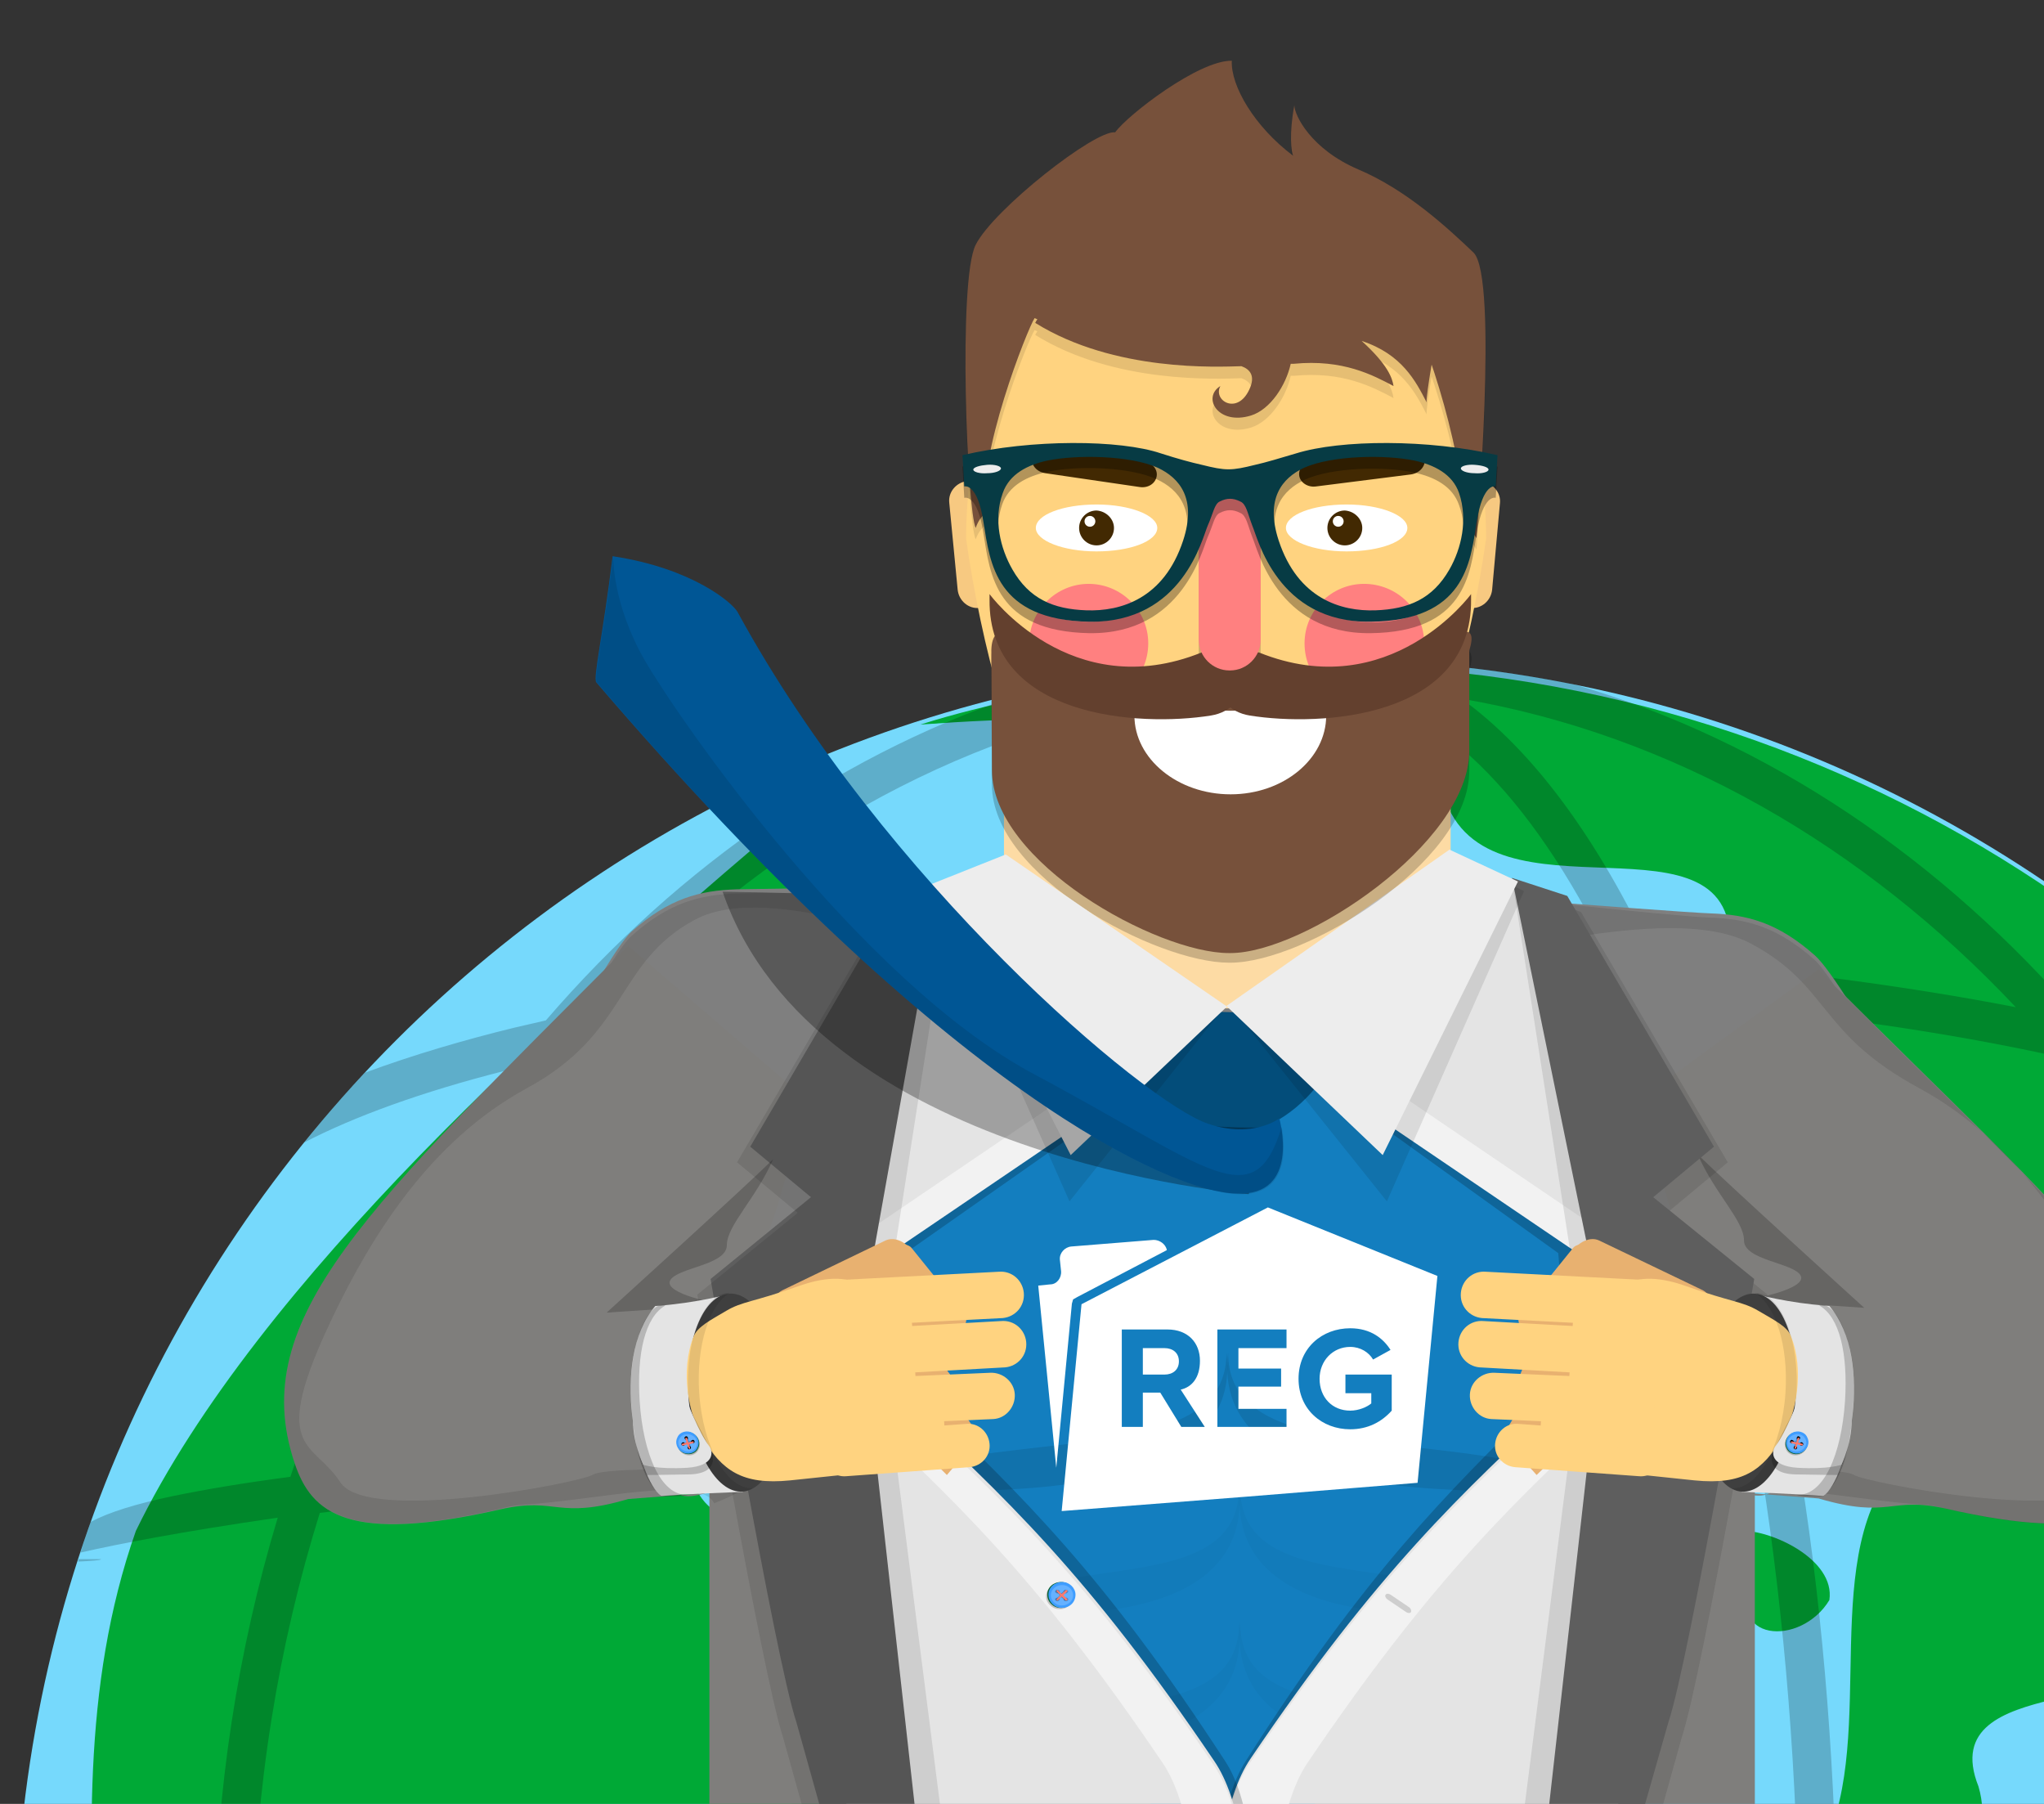 <svg baseProfile="basic" xmlns="http://www.w3.org/2000/svg" xmlns:xlink="http://www.w3.org/1999/xlink" width="340" height="300" viewBox="0 0 340 300"><rect x="0" y="0" width="340" height="300" fill="#333333" stroke="none"/><defs><path id="a" d="M0 0h340v300H0z"/></defs><clipPath id="b"><use xlink:href="#a" overflow="visible"/></clipPath><g clip-path="url(#b)"><path fill="#76D9FC" d="M435.4 326c0 119.5-96.9 216.4-216.4 216.4S2.5 445.6 2.5 326c0-119.5 96.9-216.4 216.5-216.4S435.4 206.5 435.4 326z"/><path fill-rule="evenodd" clip-rule="evenodd" fill="#00A936" d="M79.3 368.3c-1.2-.5-2.8-.8-3.9-1-1.5-.2-2.5-.2-3.5 0-2.9.9-3.1 3.9 4.8 8.8 2.1 2.8 6 5.5 9.7 4 2.1-6.1-2.3-9.8-7.1-11.4v-.4zM112.8 307c.3.3.6.8.9.9h.5c2.2.6 4.3-1.6 2.6-1.7-.7-.1-2 .1-4 .8zM162.9 288.1c-3.4.6-4.3 2.9 3.1 7.9.9-.2 7.2-1.7 3.5 2.2 11.5-6.8-.8-11.1-6.6-10.1zM162.9 239.3c12.3-5 15.2-37.5.5-36.5-.9 0-1.9.5-3.1.9 6.1 11.3-8.1 25.7 2.6 35.6zM304.3 266.1c1-6.8-9.8-11.7-14.6-11.5-2.8.2-3.4 2.2 1.8 7.1-4.9 11.6 8.1 12.2 12.8 4.4zM194.2 181.7c3.6-1.7 5.3-7.6 0-7.6-1-.3-1.7-.5-2.6-.4-.9 0-1.9.4-2.6.4-10.4 2.1-7.3 19.3 5.2 7.6z"/><path fill-rule="evenodd" clip-rule="evenodd" fill="#00A936" d="M208.7 177.6c-15 1.9-30.2 16.4-16.2 30.8 10 12.5-14.5 38 8.8 44.6 9.2-20.6 34.4-37 28.2-62.1-2.6-10.7-11.7-14.4-20.8-13.3z"/><path fill="#00A936" d="M182.8 475.3c-22.3-14.8-38.4-37.4-63.4-48.4C99 407.1 53 419.4 53.8 382c2.1-17.8-12.2-26.4-22.9-34.7-8.2-27.5 42-37.7 42.7-7.5 16.5-.9 22.3-29.7 41.4-33.9 9.8-8.5 36.4.6 26.8-16.8 9.5-9 37.4-8.7 23.8-29.9-4.6-20.6-29.9-30.6-38.2-7.1-22.9 6.1-13.7-43.6 9.6-37 16.9 1 14.6-13.7 4.4-18.5 0-.7-.2-1.1-.9-.5-1.9-.7-3.8-1.4-6.2-1.3-22.9-12.6 22.9-44.9-7.4-55.1-33.3 28.4-84 73.1-104.3 114.9-9.2 26.2-7.6 52.6-6.6 80.1 9.3 26.7 27.4 48.7 41.8 72.6 9.2 11.6 4.8 24.8 4.1 37.5-.2.1.1.4.1.4-.5 7.7.7 15 7.2 21.5 11.3 14.5 27.7 26.1 35.7 42.8 18.1 11.3 37.9 19.9 59.1 25.5 2.3-1 6.9-2.4 23.7-4v-.4c0-5 23.1-12.3 34.5-20.8 19-22.8-20.3-41.2-39.4-34.5zM385.1 466c32.1-37.8 51.5-86.6 51.5-140 0-6-.4-11.8-.9-17.7-.2-1.5-.3-2.9-.4-4.4-12.4 6.8-34.4-30.5-11.9-12.8 4.4-.3 7.2-1.6 9.2-3.5-2.6-13.6-6.1-26.7-11.1-39.2-2.2-2.6-4.3-5.1-6.1-6.6.2-2.7-.1-5.3-.4-7.9-.1-.1.1-.3 0-.5-35.3-72.6-109.8-122.8-195.9-122.8-5.9 0-11.8.4-17.6.8-3 .6-6.3 1-9.7 1.3-1.2.1-2.3.3-3.5.4-12.1 1.7-23.8 3.8-35.2 7.4 29.8-2.2 60.3-1.4 87.1 11.9 7.1 22.8 49.6.4 47.5 25.9.3.4 1 1 1.3 1.4-.7.5.5 5.1 1.3 1.3 7.3 8.3 22.8 25.5 6.6 23.4-21.5-2.9-15.9 39.4-.4 47.1 14.8 7.9 23-8 7.9-15.8-2-19.9 33.1 12.2 17.6 22.8-.6.4-1.1.9-1.7 1.4.7-2.8-1-.2-1 .5-17.6 12.8-7.6 42.9-14.4 62.9-12.2 27.1 30.5 15.2 24.2-6.2-7.8-19.6 32.5-10.7 23.8-24.6 24.5 13 22.1-21.9 11.9-33.5 4.8-18.6 17.3 2.2 11.4 12.3 1 9.6 9.2 11.8 15.9 14.5.3.2.6.3 1.3.4 5.8 2.8 9.3 6.3 3 17.2-7.2 24.2-31.5 25.6-51.5 21.1-20.1 8.3-23.9 32.8-35.2 49.3-11.3 20.6-20.6 50.9-.4 69.1 19.4 18.6 41.6 2.5 57.7-10.1 30.8-4 33.6 32.2 18.5 50.7-.2 1.2-.3 1.8-.4 2.5z"/><g opacity=".2" fill="#010000"><path d="M13.1 259.3c-.1.2-.1.3-.1.4 2-.1 3.8-.2 3.8-.4h-3.7zM401.8 441.8h-.2c0 .2 0 .3-.1.5.1-.1.2-.3.3-.5z"/><path d="M419.2 391.3c0-.4.1-.6.2-.7-.4.5-3.6 3.7-28.3 7.3 6.3-21.7 9.9-44.9 10.1-69h33v-6.5h-33c-.3-24.4-4-47.8-10.6-69.6 25 3.6 28.3 6.9 28.6 7.3-.1-.1-.2-.3-.2-.7h5.9c-.5-1.4-.9-2.8-1.4-4.2-2.6-2.4-7.9-4.4-16.6-6.2-5.1-1.1-11.3-2.2-18.4-3.1-8.3-25.1-20.5-48-35.6-67.6 15.2 3.9 27.2 8.5 35.6 13.2-3.3-4.1-6.7-8.2-10.3-12.1-8.7-3.4-18.2-6.2-27.1-8.4-1.6-.4-3.3-.8-4.9-1.2-23.1-26.9-52.1-46.6-84.4-56-13.8-2.8-28.1-4.2-42.7-4.2-16.2 0-32 1.8-47.3 5.2-30.9 9.8-58.7 29-81 54.9-1.7.4-3.5.8-5.2 1.2-8.2 2-16.8 4.5-24.9 7.5-3.5 3.7-6.9 7.6-10.1 11.6 8.3-4.3 19.5-8.4 33.3-11.9-15.1 19.6-27.2 42.4-35.6 67.5-7.6 1-14.2 2.1-19.5 3.2-6.2 1.3-10.7 2.7-13.7 4.3-.6 1.7-1.2 3.4-1.7 5.1 6.1-1.4 16.9-3.5 32.8-5.8-6.6 21.9-10.3 45.3-10.6 69.8H2.7c0 1.2-.1 2.5-.1 3.7 0 .9.1 1.9.1 2.8h32.9c.3 24.2 3.8 47.4 10.2 69.1-25.5-3.6-28.8-7-29.2-7.4 0 .1.2.3.2.7h-4.1c.6 2 1.3 3.9 2 5.9 3 1.7 7.7 3.2 14.3 4.6 5.2 1.1 11.6 2.2 19 3.2 7.7 23.8 18.8 45.5 32.6 64.4-15.3-4.2-27.3-9-35.1-14 3.2 4.3 6.7 8.5 10.2 12.6 9.4 3.9 20 7 29.9 9.5.5.1 1 .2 1.5.4 22.8 28.2 51.8 49 84.4 59.4 15.3 3.4 31.3 5.3 47.7 5.3 14.5 0 28.7-1.5 42.5-4.2 34.2-9.9 64.8-31.4 88.4-60.7.3-.1.6-.2 1-.2 10.8-2.7 22.6-6.2 32.5-10.7 3.8-4.4 7.4-9 10.9-13.8-7.5 5.8-20.5 11.4-37.9 16.2 13.7-18.9 24.8-40.6 32.5-64.4 7-1 13.1-2 18.1-3.1 9.3-2 14.7-4.1 17.1-6.8.4-1.2.8-2.4 1.2-3.7h-6.3zM193.7 116.2c-11.8 8.5-22.7 23.2-32.2 43.4-21.7 1.7-42 4.3-60 7.9 25.3-27 57.1-45.3 92.2-51.3zm-99.5 59.5c18.9-4.2 40.7-7.3 64.3-9.2-.9 2-1.7 4.1-2.6 6.2-7.6 19.4-13.5 41.9-17.7 66.3-24 .9-46.1 2.3-65.2 4-6.3.6-12.2 1.2-17.6 1.8 9.1-26.1 22.4-49.5 38.8-69.1zm-41 75.9c6.9-.8 15.2-1.7 25.1-2.6 17.4-1.5 37.3-2.7 58.8-3.5-3.8 24.2-5.8 50.1-6 76.8H42c.4-24.8 4.3-48.6 11.2-70.7zM42 328.9h89.1c.1 26.5 2.1 52.2 5.8 76.2-21.4-.8-41.2-2-58.6-3.5-10.1-.9-18.5-1.8-25.6-2.7-6.6-21.9-10.4-45.5-10.7-70zm13 76.9c5.6.7 11.6 1.3 18.1 1.9 18.9 1.7 41 3.1 64.9 4 4.2 25 10.2 47.9 18 67.7.3.8.7 1.6 1 2.4-24.5-2.1-47.1-5.4-66.4-9.9-15.1-19.1-27.2-41.4-35.6-66.1zm42.4 74.3c18.6 3.8 39.7 6.7 62.4 8.5 9.8 22.2 21.3 38.2 33.9 47.2-37-6.2-70.4-26.3-96.3-55.7zm117.7 57.6c-17.6-1.8-34.3-18.8-48-48.6 15.5 1.1 31.6 1.6 48 1.7v46.9zm0-53.4c-17.5-.1-34.6-.7-51-1.9-.7-1.8-1.5-3.6-2.2-5.4-7.5-19-13.3-41.1-17.4-65 22.3.8 46.1 1.2 70.6 1.2v71.1zm0-77.7c-24.8 0-49.1-.4-71.7-1.3-3.7-24-5.8-49.8-5.9-76.4h77.6v77.7zm0-84.3h-77.6c.2-26.8 2.3-52.9 6.1-77 22.5-.8 46.7-1.2 71.4-1.3v78.3zm0-84.8c-24.4 0-48.1.4-70.3 1.2 4.1-23.4 9.8-44.9 17.2-63.6 1.2-3.2 2.5-6.3 3.8-9.2 15.8-1.1 32.4-1.7 49.3-1.8v73.4zm0-80c-15.8.1-31.3.6-46.2 1.6 13.4-27.4 29.4-43 46.2-44.8v43.2zm179.6 164.8h-89.1c-.2-26.7-2.2-52.6-6-76.7 21.1.8 40.7 2 57.8 3.5 10.4.9 19 1.8 26.1 2.7 7 22 10.9 45.7 11.2 70.5zm-13.4-77.4c-5.7-.7-11.9-1.3-18.6-2-18.7-1.7-40.5-3-64.1-3.9-4.2-24.4-10.2-46.9-17.8-66.3-.8-2.1-1.7-4.2-2.5-6.2 23.6 2 45.5 5.1 64.3 9.3 16.4 19.5 29.7 43 38.7 69.1zm-46-77.4c-18.1-3.5-38.4-6.2-60.1-7.9-9.4-20.2-20.3-34.9-32.1-43.4 35.1 6 66.9 24.4 92.2 51.3zm-113.7-53.2c16.8 1.8 32.9 17.4 46.2 44.8-14.9-1-30.4-1.5-46.2-1.6v-43.2zm0 49.8c16.9.1 33.5.7 49.3 1.8 1.3 3 2.6 6 3.8 9.2 7.3 18.7 13.1 40.2 17.1 63.6-22.2-.8-45.9-1.2-70.3-1.2v-73.4zm0 79.9c24.8.1 48.9.5 71.5 1.3 3.8 24.1 5.9 50.2 6.1 77h-77.6V244zm0 84.9h77.6c-.1 26.6-2.1 52.4-5.9 76.4-22.6.8-46.8 1.3-71.7 1.3v-77.7zm0 84.2c24.5 0 48.3-.5 70.6-1.2-4.1 24-10 46-17.4 65.1-.7 1.8-1.4 3.6-2.2 5.4-16.3 1.2-33.5 1.9-51 2v-71.3zm0 77.7c16.5-.1 32.6-.7 48-1.7-13.7 29.8-30.5 46.8-48 48.6v-46.9zm21.5 45c12.6-9.1 24.1-25.1 33.9-47.3 22.7-1.8 43.9-4.8 62.5-8.6-26 29.5-59.4 49.7-96.4 55.9zm103.2-64.1c-19.3 4.6-41.9 7.9-66.5 10 .3-.8.6-1.5.9-2.3 7.7-19.8 13.8-42.8 18-67.7 23.6-.9 45.3-2.3 64.1-4 6.9-.6 13.2-1.3 19-2-8.4 24.7-20.5 47-35.5 66zm37.7-72.9c-7.2.9-16 1.8-26.4 2.8-17.2 1.4-36.7 2.6-57.7 3.5 3.7-24 5.6-49.7 5.8-76.2h89.1c-.3 24.5-4.1 48-10.8 69.9z"/></g></g><g clip-path="url(#b)"><path fill="#7F7F7F" d="M184.7 161.7l2.4-.7 29.5-14.2s61.9 4.9 67.9 5.1c6.1.2 11.2 1.5 17.4 7 5.3 4.7 24.8 41.2 31.3 48.9l-112.7 44.6-35.8-90.7z"/><path fill="#7F7E7C" d="M302.5 161.2l-30.2 22c6.3 15.6 4.6 28.5 21 36.6-6.1 4.1 11.5 33.2-3.7 28.4l12.9 1c11.9 3.5 11.8-.4 21.2 1.7 25.4 5.8 31.5.7 34.3-7.7 8-24-12.3-38.6-55.5-82z"/><path opacity=".1" fill="#010000" d="M308.4 245.3c1.8 1.2 37.4 8.2 41.9 1.2 4.6-7.1 12.2-4.8 1-28-6.1-12.6-15.8-28.7-32-37.5-17-9.2-14.8-16.9-27.9-24-13.1-7.1-41.1 2.4-52.6 1.7s-1.6-4-1.6-4-.2-2.9.3-3.7l3.2-2.7s37.6 4.1 43.7 4.3c6.1.2 11.2 1.5 17.4 7 .8.7 2 2.3 3.4 4.4 41.3 41.4 60.6 55.7 52.7 79.3-2.8 8.3-8.9 13.5-34.3 7.6-1.1-.3-2.1-.5-3-.6-13.3-.8-30.1-5.1-32.5-.3-16-6.3 4.7-5.6 4.7-5.6s13.8-.3 15.6.9z"/><path opacity=".2" fill="#010000" d="M289.9 216.1c-.7 0 20.2 1.4 20.2 1.4s-22.5-20.4-27.7-25.5c2.9 6.6 7.7 11 7.7 14.3 0 3.3 8.2 3.7 9.4 5.8 1.3 2.2-8 4.1-9.6 4z"/><path fill="#7F7E7C" d="M118 214.5h173.9V345H118z"/><path fill="#7F7F7F" d="M222.3 161.7l-2.4-.7-29.5-14.2s-61.9 1-67.9 1.1c-6.1.2-11.2 1.5-17.4 7-5.3 4.7-24.8 45.1-31.3 52.9l112.7 44.6 35.8-90.7z"/><path fill="#137EBF" d="M199.2 168.5h5.2l48 20.5s25.9 16.5 20.8 29.2c-5 12.7-26.7 39.1-33.6 50.8-6.8 11.7-25.3 39.6-32.4 42.5-7.1 2.9-59.6-58.7-66.9-78.7-7.3-20 2.8-38.9 5.2-41.7 2.4-2.7 53.7-22.6 53.7-22.6z"/><g opacity=".3" fill="#010000"><path opacity=".1" d="M206.1 247.1c.2 14.8-18.3 12.9-34.6 16.6-16.3 3.7 2.6 5.7 3.5 4.9.9-.8 33.5 1.7 31.1-21.5z"/><path opacity=".1" d="M206.3 247.1c-.2 14.8 18.3 12.9 34.6 16.6 16.3 3.7-2.6 5.7-3.5 4.9-.9-.8-33.5 1.7-31.1-21.5z"/></g><g opacity=".3" fill="#010000"><path opacity=".1" d="M206.1 269.6c.2 14.8-18.3 12.9-34.6 16.6-16.3 3.7 2.6 5.7 3.5 4.9.9-.8 33.5 1.6 31.1-21.5z"/><path opacity=".1" d="M206.3 269.6c-.2 14.8 18.3 12.9 34.6 16.6 16.3 3.7-2.6 5.7-3.5 4.9-.9-.8-33.5 1.6-31.1-21.5z"/></g><path opacity=".2" fill="#010000" d="M205.5 169.8l53.7 38.6s1.9 19.7-2.4 24c-16.8 16.6-29.7 29.3-49.6 60.5-8.2 12.8-4.7 46.3-4.7 46.3l60-13.8 9.8-101.2-15.6-75-51.2 20.6z"/><path opacity=".1" fill="#010000" d="M204 224.9c.2 16-24.6 13.9-46.5 17.9-21.9 4 3.5 6.1 4.7 5.3 1.2-.9 45 1.7 41.8-23.2z"/><path opacity=".1" fill="#010000" d="M204.3 224.9c-.2 16 24.6 13.9 46.5 17.9 21.9 4-3.5 6.1-4.7 5.3-1.2-.9-45 1.7-41.8-23.2z"/><path fill="#FDDBA4" d="M167 128.5h74.3v39.2H167z"/><g fill="#FFF"><path d="M178.5 216.1l.7-.4 14.9-7.8c-.2-1-1.2-1.7-2.2-1.7l-13.7 1.1c-1.1.1-2 1.1-1.9 2.2l.2 1.9c.1 1.1-.7 2.2-1.8 2.2l-2 .2 3 30.3 2.6-27.3.2-.7zM193.7 224.2h-3.6v4.4h3.6c1.4 0 2.4-.8 2.4-2.2 0-1.4-1-2.2-2.4-2.2z"/><path d="M210.9 200.8l-31 16.1-3.3 34.4 30.8-2.4 17.3-1.4 11.1-.9 3.3-34.4-28.2-11.4zm-14.4 36.5l-3.5-5.7h-2.9v5.7h-3.5v-16.2h7.6c3.4 0 5.4 2.2 5.4 5.2 0 2.9-1.4 4.4-3.2 4.8l4 6.2h-3.9zm17.5-13.1h-8v3.4h7.1v3H206v3.7h8v3h-11.5v-16.2H214v3.1zm17.5 10.4c-1.7 1.9-4 3.1-6.9 3.1-4.7 0-8.6-3.3-8.6-8.4 0-5.1 3.9-8.4 8.6-8.4 3.4 0 5.5 1.7 6.7 3.6l-2.9 1.6c-.7-1.2-2.1-2.1-3.8-2.1-2.9 0-5.1 2.3-5.1 5.3 0 3.1 2.1 5.3 5.1 5.3 1.4 0 2.8-.6 3.5-1.2v-1.7h-4.3v-3.1h7.7v6z"/></g><path fill="#E4E4E4" d="M206.2 169.5l56.9 38.6s2.1 19.7-2.5 23.9c-17.8 16.6-31.5 29.3-52.6 60.5-8.7 12.8-5 46.3-5 46.3l63.6-13.8L277 223.8 260.7 150l-16.6-6.5-37.9 26z"/><path fill="#F2F2F2" d="M217.4 293.3c21.1-31.2 34.8-43.9 52.6-60.5 4.5-4.2 2.5-23.9 2.5-23.9l-56.9-38.6 34.5-23.7-6-2.4-38 26 56.9 38.6s2.1 19.7-2.5 23.9c-17.8 16.6-31.5 29.3-52.6 60.5-8.7 12.8-5 46.3-5 46.3l9.3-2c-.6-7.3-2.1-33.2 5.2-44.2z"/><path opacity=".2" fill="#010000" d="M205.6 169.8l-55 38.6s-2 19.7 2.4 24c17.2 16.6 30.5 29.3 50.8 60.5 8.4 12.8 3.1 46.3 3.1 46.3l-59.6-13.8-10-101.2 15.9-75 52.4 20.6z"/><path fill="#E4E4E4" d="M203.8 169.8l-56.9 38.6s-2 19.7 2.5 24c17.8 16.6 31.5 29.3 52.6 60.5 8.7 12.8 5 46.3 5 46.3l-63.6-13.8L133 224.1l16.5-75 54.3 20.7z"/><path fill="#F2F2F2" d="M202 293.7c-21.1-31.2-34.8-43.9-52.6-60.5-4.5-4.2-2.5-24-2.5-24l56.9-38.6-54.3-20.7-.6 2.7 46.3 17.6-56.9 38.6s-2.1 19.7 2.5 23.9c17.8 16.6 31.5 29.3 52.6 60.5 7.6 11.2 5.7 38.1 5.1 44.7l8.5 1.8c0 .2 3.6-33.2-5-46z"/><path fill="#034D7A" d="M224 168.8l-41.3-1s5.5 14.9 13.9 19.6c8.4 4.7 22.8-.9 27.4-16.5"/><path opacity=".1" fill="#010000" d="M279.7 289.1c3.6-10.8 14.3-73.8 14.3-73.8l-16.7-13.6 10.1-8.4-24.4-41.6-11.3-4.4 11.8 75.6L250 328.6l19.5-2.9 10.2-36.6z"/><path fill="#5E5E5E" d="M277.5 286.5c3.6-10.7 14.3-73.8 14.3-73.8L275 199.1l10.1-8.4-24.4-41.7-9.2-3 15.2 74.2-12.2 108.2 12.6-5.4 10.4-36.5z"/><path opacity=".1" d="M241.8 142.4l11.7 5.8-22.8 51.6-25.7-32.1z"/><path fill="#EDEDED" d="M241.1 141.3l11.4 5.3-22.5 45.5-26-24.8z"/><path opacity=".1" d="M168 143.9l-12 6.5 21.9 49.4 25.6-32.1z"/><path fill="#F7C981" d="M248.2 98.1c-.2 1.8-1.8 3.2-3.6 3h-.4c-1.8-.2-3.2-1.8-3-3.6l1.3-14.4c.2-1.8 1.8-3.2 3.6-3h.4c1.8.2 3.2 1.8 3 3.6l-1.3 14.4zM159.3 98.1c.2 1.8 1.8 3.2 3.6 3h.4c1.8-.2 3.2-1.8 3-3.6L164.9 83c-.2-1.8-1.8-3.2-3.6-3h-.4c-1.8.2-3.2 1.8-3 3.6l1.4 14.5z"/><path fill="#FFD380" d="M204.5 32h-1c-23.6 0-42.8 25.8-42.8 57.6 2.5 17.7 8.1 38.5 13.6 43.9 8.3 8.3 21.6 12.7 29.1 10.8.1 0 .2 0 .2.1v.1-.1s.5 0 .6-.1c7.5 1.9 21.1-2.6 29.4-10.8 5.4-5.4 11.1-26.2 13.6-43.9 0-31.8-19.1-57.6-42.7-57.6z"/><path fill="#FF8080" d="M191 107c0 5.5-4.5 10-9.9 10-5.5 0-9.9-4.5-9.9-10s4.5-9.9 9.9-9.9 9.9 4.4 9.9 9.9zM236.9 107c0 5.5-4.5 10-10 10s-9.9-4.5-9.9-10 4.5-9.9 9.9-9.9c5.5 0 10 4.4 10 9.9z"/><path fill="#FFF" d="M234.1 87.8c0 2.2-4.5 3.9-10.1 3.9s-10.1-1.8-10.1-3.9c0-2.2 4.5-3.9 10.1-3.9s10.1 1.8 10.1 3.9M192.5 87.8c0 2.2-4.5 3.9-10.1 3.9s-10.1-1.8-10.1-3.9c0-2.2 4.5-3.9 10.1-3.9s10.1 1.8 10.1 3.9"/><path opacity=".2" fill="#14120E" d="M209.7 108.6c0 2.6-2.3 4.7-5.1 4.7h-.1c-2.8 0-5.1-2.1-5.1-4.7V87.4c0-2.6 2.3-4.7 5.1-4.7h.1c2.8 0 5.1 2.1 5.1 4.7v21.2z"/><g opacity=".1" fill="#010000"><path d="M164 87.4c-1.6-9.4 7-30.9 8.1-32.5 5.3 2.5 16 3.1 17.8 1.5 4.3 3.2 15 10.9 30.5 1.6 6.8-4.3 13-4.1 14.1-3.9 1.1.2 9 21.6 9 34.7 1.3 1.1 2.1 2.6 2.1 2.6s3.7-43.4-.5-47.5c-4.3-4.1-11.1-10.4-19.1-13.8-8-3.4-10.7-9.1-10.7-10.7-.9 4.8-.5 7.8-.2 8.4-6.4-4.8-10.4-11.6-10.2-15.8-5.5-.1-17.3 9-19.4 11.9-3.4-.4-20.2 12.8-23.2 18.7-3 5.9-1.4 44.4 0 47.1.3-.9.9-1.9 1.7-2.3z"/><path d="M236.9 50.1c-3.4-6.9-11.7 0-21.3 0-9.8 0-40.2-1.4-43.4 5.6 13.2 8.2 30.4 7.3 34.3 7.2 1.4.5 2.4 1.6 1.3 3.9-2 4.3-6.1 1.8-4.8-.6-3.1 1.9-.4 6.6 5.1 4.9 3.2-1 5.8-5 6.6-8.6h.5c8.2-.8 13.2 1.9 16.6 3.7-.2-1.4-.9-3.5-5.3-7.5 6.7 2.2 9 6.7 10.8 10.2-.1-1.4 1.6-10.6 1.6-10.6s-3.2-9.7-2-8.2z"/></g><g fill="#77513B"><path d="M164 85.4c-1.6-9.4 7-30.9 8.1-32.5 5.3 2.5 16 3.1 17.8 1.5 4.3 3.2 15 10.9 30.5 1.6 6.8-4.3 13-4.1 14.1-3.9 1.1.2 9 21.6 9 34.8 1.3 1.2 2.1 2.6 2.1 2.6s3.7-43.4-.5-47.5c-4.3-4.1-11.1-10.4-19.1-13.8-8-3.4-10.7-9.1-10.7-10.7-.9 4.8-.5 7.8-.2 8.4-6.4-4.8-10.4-11.6-10.2-15.8-5.5-.1-17.3 9-19.4 11.9-3.4-.4-20.2 12.8-23.2 18.7-3 5.9-1.4 44.4 0 47.1.3-.9.9-2 1.7-2.4z"/><path d="M236.9 48.1c-3.4-6.9-11.7 0-21.3 0-9.8 0-40.2-1.4-43.4 5.6 13.2 8.2 30.4 7.3 34.3 7.2 1.4.5 2.4 1.6 1.3 3.9-2 4.3-6.1 1.8-4.8-.6-3.1 1.9-.4 6.6 5.1 4.9 3.2-1 5.8-5 6.6-8.6h.5c8.2-.8 13.2 1.9 16.6 3.7-.2-1.3-.9-3.5-5.3-7.5 6.7 2.2 9 6.7 10.8 10.2-.1-1.4 1.6-10.6 1.6-10.6s-3.2-9.7-2-8.2z"/></g><path fill="#FFF" d="M183.9 86.9c0 .4-.3.7-.7.7-.4 0-.7-.3-.7-.7s.3-.7.7-.7c.4-.1.7.3.7.7"/><path fill="#422902" d="M226.6 87.8c0 1.6-1.3 2.9-2.9 2.9-1.6 0-2.9-1.3-2.9-2.9 0-1.6 1.3-2.9 2.9-2.9 1.6.1 2.9 1.4 2.9 2.9"/><path fill="#FFF" d="M223.5 86.7c0 .5-.4.9-.9.9s-.9-.4-.9-.9.4-.9.9-.9.9.4.9.9"/><path fill="#422902" d="M185.3 87.8c0 1.6-1.3 2.9-2.9 2.9-1.6 0-2.9-1.3-2.9-2.9 0-1.6 1.3-2.9 2.9-2.9 1.6.1 2.9 1.4 2.9 2.9"/><path fill="#FFF" d="M182.2 86.7c0 .5-.4.9-.9.9s-.9-.4-.9-.9.4-.9.9-.9.9.4.9.9"/><path fill="#422902" d="M192.4 79.2c-.2 1.2-1.4 2-2.8 1.8l-15.7-2.3c-1.4-.2-2.4-1.3-2.2-2.5.2-1.2 1.4-2 2.8-1.8l15.7 2.3c1.4.2 2.4 1.3 2.2 2.5zM237 76.4c.1 1.2-.9 2.3-2.3 2.5l-15.8 2c-1.4.2-2.7-.7-2.8-1.9-.1-1.2.9-2.3 2.2-2.5l15.8-2c1.5-.2 2.8.7 2.9 1.9z"/><path opacity=".2" fill="#010000" d="M165 130.5c0 15.3 27.5 29.6 39.4 29.6h.3c12.2 0 39.7-16.6 39.7-31.9v-16.7c3.2-10.5-14.5 5.3-35.7 5.3h-3.1c-23.8 0-40.4-17.9-40.7-7.4l.1 21.1z"/><path fill="#77513B" d="M165 128.1c0 15.3 27.5 30.4 39.4 30.4h.3c12.2 0 39.7-18.3 39.7-33.6v-16.7c3.2-10.5-14.5 8.5-35.7 8.5h-3.1c-23.8 0-40.4-19.1-40.7-8.6l.1 20z"/><path fill="#FFF" d="M220.6 119c0 7.2-7.1 13.1-15.9 13.1s-16-5.9-16-13.1 7.1-.8 16-.8c8.8 0 15.9-6.4 15.9.8"/><g fill="#63402E"><path d="M244.7 98.8s-13.5 18.5-35.3 9.7c-9.7 0-8.5 9.4-1.5 10.5 11.9 1.9 37 .4 36.8-19.3"/><path d="M164.6 98.8s13.5 18.5 35.3 9.7c9.7 0 8.5 9.4 1.5 10.5-11.9 1.9-37 .4-36.8-19.3"/></g><path fill="#FF8080" d="M209.7 106.4c0 2.8-2.3 5.1-5.1 5.1h-.1c-2.8 0-5.1-2.3-5.1-5.1V83.7c0-2.8 2.3-5.1 5.1-5.1h.1c2.8 0 5.1 2.3 5.1 5.1v22.7z"/><path opacity=".3" fill-rule="evenodd" clip-rule="evenodd" d="M216 77.3c-2.7.9-5 1.5-6.8 1.9-4 1-4.9 1-8.9 0-1.8-.4-4-1-6.8-1.9-7.3-2.3-21.9-2.4-33.4.3l.3 5.2s2.2-.8 3.2 6c1.1 6.8 2 16.2 17.6 16.5 15.6.2 18.8-14 19.7-16 .9-2 1.1-3.6 2-4 1.2-.6 2.2-.6 3.4 0 1 .4 1.2 1.9 2 4 .9 2 4.1 16.2 19.7 16 15.6-.2 16.6-9.7 17.6-16.5 1.1-6.8 3.2-6 3.2-6l.3-5.2c-11.2-2.7-25.8-2.6-33.1-.3zm-19.3 14.5c-3.2 9.7-10.3 11.8-16.1 11.6-5.5-.2-9.5-1.8-12.3-6.8-2-3.6-3.1-8.4-1.6-12.7 1.1-3.2 4.2-4.7 7.4-5.4 4.8-1.1 13.8-.9 18.3 1.2 3.7 1.7 6.6 5.2 4.3 12.1zm44.5 4.9c-2.8 4.9-6.8 6.6-12.3 6.8-5.7.2-12.9-1.9-16.1-11.6-2.3-7 .6-10.4 4.2-12.1 4.5-2.1 13.5-2.3 18.3-1.2 3.2.7 6.3 2.2 7.4 5.4 1.6 4.3.5 9.1-1.5 12.7z"/><path fill="#EDEDED" d="M167.3 77.9c0 .5-1.2 1-2.8 1-1.6 0-2.8-.4-2.8-.9s1.2-1 2.8-1c1.5 0 2.8.4 2.8.9M248.2 77.9c0 .5-1.2 1-2.8 1-1.6 0-2.8-.4-2.8-.9s1.2-1 2.8-1c1.6 0 2.8.4 2.8.9"/><path fill-rule="evenodd" clip-rule="evenodd" fill="#073B44" d="M160.1 75.7l.3 5.2s2.2-.7 3.2 6c1.1 6.8 2 16.2 17.6 16.5 15.6.2 18.8-14 19.7-16 .9-2 1.1-3.6 2-4 1.2-.6 2.2-.6 3.4 0 1 .4 1.2 1.9 2 4 .9 2 4.1 16.2 19.7 16 15.6-.2 16.6-9.7 17.6-16.5 1.1-6.8 3.2-6 3.2-6l.3-5.2c-11.5-2.7-26.1-2.6-33.5-.3-2.7.8-5 1.5-6.8 1.9-4 1-4.9 1-8.9 0-1.8-.4-4-1-6.8-1.9-6.8-2.3-21.5-2.4-33 .3m14.1.9c-3.2.7-6.3 2.2-7.4 5.4-1.6 4.4-.4 9.2 1.6 12.7 2.8 4.9 6.8 6.6 12.3 6.8 5.7.2 12.9-1.9 16.1-11.6 2.3-7-.6-10.4-4.2-12.1-4.6-2.1-13.6-2.2-18.4-1.2m61.1 0c3.2.7 6.3 2.2 7.4 5.4 1.5 4.4.4 9.2-1.6 12.7-2.8 4.9-6.8 6.6-12.3 6.8-5.7.2-12.9-1.9-16.1-11.6-2.3-7 .6-10.4 4.2-12.1 4.7-2.1 13.6-2.2 18.4-1.2m10 .7c-1.2-.1-2.3.2-2.3.6 0 .4 1 .8 2.3.8 1.2.1 2.3-.2 2.3-.6 0-.4-1-.7-2.3-.8m-81.1 0c1.2-.1 2.3.2 2.3.6 0 .4-1 .8-2.3.8-1.2.1-2.3-.2-2.3-.6 0-.4 1.1-.7 2.3-.8"/><path opacity=".2" d="M202 306.3c-1.2 0-2.2-1-2.2-2.2 0-1.2 1-2.1 2.3-2.1 1.2 0 2.2 1 2.2 2.2 0 1.2-1.1 2.1-2.3 2.1z"/><path fill="#086333" d="M202.2 306.1c-1.2 0-2.2-1-2.2-2.2 0-1.2 1-2.1 2.3-2.1 1.2 0 2.2 1 2.2 2.1 0 1.3-1 2.2-2.3 2.2z"/><path fill="#3F9DFF" d="M202.4 306.1c-1.2 0-2.2-1-2.2-2.2 0-1.2 1-2.1 2.3-2.1 1.2 0 2.2 1 2.2 2.1 0 1.3-1.1 2.2-2.3 2.2z"/><path opacity=".2" fill="#FFF" d="M202.4 305.7c-1 0-1.8-.8-1.8-1.8s.9-1.7 1.9-1.7c1 0 1.8.8 1.8 1.7 0 1.1-.9 1.8-1.9 1.8z"/><g opacity=".25"><ellipse cx="203.1" cy="303.3" rx=".4" ry=".3"/><ellipse cx="203.1" cy="304.6" rx=".4" ry=".3"/><ellipse cx="201.7" cy="303.3" rx=".4" ry=".3"/><ellipse cx="201.7" cy="304.6" rx=".4" ry=".3"/></g><path opacity=".25" d="M201.7 304.8l.6-.5.6.5c.1.1.2.1.2 0 .1-.1.1-.2 0-.2l-.6-.5.6-.6c.1-.1.1-.2 0-.2-.1-.1-.2-.1-.2 0l-.6.5-.6-.5c-.1-.1-.2-.1-.3 0-.1.1-.1.2 0 .2l.6.6-.6.5c-.1.1-.1.2 0 .2.1.1.2.1.3 0z"/><path fill="#FF7A6C" d="M201.8 304.8l.6-.5.6.5c.1.1.2.1.3 0 .1-.1.1-.2 0-.2l-.6-.6.6-.6c.1-.1.1-.2 0-.2-.1-.1-.2-.1-.3 0l-.6.6-.6-.6c-.1-.1-.2-.1-.3 0-.1.1-.1.2 0 .2l.6.6-.6.6c-.1.1-.1.2 0 .2h.3z"/><path opacity=".2" d="M176.2 267.6c-1.2 0-2.2-1-2.2-2.1 0-1.2 1-2.1 2.3-2.1 1.2 0 2.2 1 2.2 2.1 0 1.2-1.1 2.2-2.3 2.1z"/><path fill="#086333" d="M176.4 267.4c-1.2 0-2.2-1-2.2-2.2 0-1.2 1-2.1 2.3-2.1 1.3 0 2.2 1 2.2 2.1 0 1.3-1 2.2-2.3 2.2z"/><path fill="#3F9DFF" d="M176.6 267.4c-1.2 0-2.2-1-2.2-2.2 0-1.2 1-2.1 2.3-2.1 1.2 0 2.2 1 2.2 2.1 0 1.3-1 2.2-2.3 2.2z"/><path opacity=".2" fill="#FFF" d="M176.6 267c-1 0-1.8-.8-1.8-1.7 0-1 .9-1.7 1.9-1.7 1 0 1.8.8 1.8 1.7 0 1-.9 1.7-1.9 1.7z"/><g opacity=".25"><path d="M177.3 265c-.2 0-.4-.2-.4-.3 0-.2.2-.3.4-.3s.4.1.4.3c-.1.1-.2.3-.4.3z"/><ellipse cx="177.3" cy="266" rx=".4" ry=".3"/><path d="M175.9 265c-.2 0-.4-.2-.4-.3 0-.2.2-.3.4-.3s.4.1.4.3c-.1.1-.2.3-.4.3zM175.9 266.3c-.2 0-.4-.2-.4-.3 0-.2.2-.3.4-.3s.4.1.4.3c-.1.1-.2.3-.4.3z"/></g><path opacity=".25" d="M175.9 266.1l.6-.5.6.5c.1.1.2.1.3 0 .1-.1.1-.2 0-.2l-.6-.6.6-.6c.1-.1.1-.2 0-.2-.1-.1-.2-.1-.3 0l-.6.5-.6-.5c-.1-.1-.2-.1-.2 0-.1.1-.1.2 0 .2l.6.6-.6.6c-.1.1-.1.2 0 .2 0 .1.1.1.2 0z"/><path fill="#FF7A6C" d="M176 266.1l.6-.6.6.6c.1.1.2.1.3 0 .1-.1.1-.2 0-.2l-.6-.6.6-.6c.1-.1.1-.2 0-.2-.1-.1-.2-.1-.3 0l-.6.6-.6-.6c-.1-.1-.2-.1-.2 0-.1.1-.1.2 0 .2l.6.6-.6.6c-.1.1-.1.2 0 .2 0 .1.1.1.2 0z"/><path fill="#7F7E7C" d="M104.5 157.3l30.2 26c-6.3 15.6-4.6 28.5-21 36.6 6.1 4.1-11.5 33.2 3.7 28.4l-12.9 1c-11.9 3.5-11.8-.4-21.2 1.7-25.4 5.8-31.5.7-34.3-7.7-8.1-24.1 12.3-42.6 55.5-86z"/><path opacity=".1" fill="#010000" d="M98.5 245.3c-1.8 1.2-37.4 8.2-41.9 1.2-4.6-7.1-12.2-4.8-1-28 6.1-12.6 15.8-28.7 32-37.5 17-9.2 14.8-20.9 27.9-28 13.1-7.1 41.1 6.4 52.6 5.7 11.5-.7 1.6-4 1.6-4s.2-2.9-.3-3.7l-3.2-2.7s-37.6.1-43.7.3c-6.1.2-11.2 1.5-17.4 7-.8.7-2 2.3-3.4 4.5-41.3 41.4-60.6 59.7-52.7 83.2 2.8 8.3 8.9 13.5 34.3 7.6 1.1-.3 2.1-.5 3-.6 13.3-.8 30.1-5.1 32.5-.3 16-6.3-4.7-5.6-4.7-5.6s-13.8-.3-15.6.9z"/><path fill="#5E5E5E" d="M132.5 286.5c-3.6-10.7-14.3-73.8-14.3-73.8l16.7-13.6-10.1-8.4 24.4-41.7 7.1-2.1-13.1 73.3 12.1 108.2-12.6-5.4-10.2-36.5z"/><path opacity=".1" fill="#010000" d="M130.3 289.1c-3.6-10.8-14.3-73.8-14.3-73.8l16.7-13.6-10.1-8.4 24.4-41.6 11.3-4.4-11.8 75.6L160 328.6l-19.5-2.9-10.2-36.6z"/><path fill="#EDEDED" d="M167.3 142.1L155 147l23.1 45.1 26-24.7z"/><path opacity=".3" fill="#010000" d="M212.4 187.4l-4.7 11.2s-72.2-5.8-87.5-50.3c38 .5 27.6 2.7 27.6 2.7s23.2 24.2 34 31c11 6.8 30.6 5.4 30.6 5.4z"/><path fill="#005695" d="M99.2 113.5c-.6-.7 1.1-7.8 2.7-21 13.3 2 20 7.8 20.8 9.3 24.3 44.6 67.7 81.6 78.3 85.1 7.4 2.5 11.8-.9 11.8-.9s3.7 13-7.2 12.5c-10.8-.3-47.7-16.5-106.4-85z"/><path opacity=".15" fill="#010000" d="M234.7 268.1c-.1.2-.5.2-.8 0l-3.1-2.1c-.3-.2-.5-.6-.3-.8.1-.2.5-.2.8 0l3.1 2.1c.3.2.4.6.3.8z"/><path opacity=".1" fill="#010000" d="M213.2 187.4c-4.6 15.2-12 6.8-41.1-8.7s-59.3-59.3-64.8-68.8-5.3-17.4-5.3-17.4c-1.6 13.1-3.3 20.2-2.7 21 58.6 68.6 95.6 84.7 106.5 85.1 8.7.4 8-7.9 7.4-11.2z"/><g><path fill="#E8B170" d="M257.6 212.8l-1.2.5 1 4.3-3.4 4.5v3.7l-2.1 5.2.4 3.9-2.4 4 5.7 6.4 3-2.9 16.3-20z"/><g fill="#E8B170"><path d="M266 206.3c-1.7-.8-4 .5-5.2 2.9-1.2 2.4-.7 5.1 1 5.9l17.2 8.3c1.7.8 4-.5 5.2-2.9 1.2-2.4.7-5-.9-5.9l-17.3-8.3"/><path d="M252.9 218.4c-.9 1.1.1 3.3 2.3 4.9 2.1 1.7 4.5 2.2 5.4 1.1l8.8-10.9c.9-1.1-.1-3.3-2.3-4.9-2.1-1.7-4.5-2.1-5.4-1.1l-8.8 10.9"/></g><path fill="#E4E4E4" d="M289.7 248.1s10.6.4 13.6.7c3.9-2.7 8.7-22.6 1-31.6-7-.5-12.3-2-12.3-2l-2.3 32.9z"/><ellipse transform="rotate(-86.106 290.864 231.644)" fill="#3F3F3F" cx="290.9" cy="231.6" rx="16.5" ry="7.9"/><g fill="#FFD380"><path d="M281.9 246.2c8 .8 11.3-1.7 14.5-7 2.4-4 3.8-11.3 1.5-17-.6-1.6-2.7-2.6-5.4-4.2s-4.4-1.4-12-4.1c-7.6-2.7-16.6-2.6-17.2 17.5-.3 9.5.1 12.9 8.1 13.7l10.5 1.1z"/><path d="M246.5 219.2c-2.1-.2-3.7-2-3.5-4.2.2-2.1 2-3.7 4.2-3.5l27 1.4c2.1.2 3.7 2 3.5 4.2-.2 2.1-2 3.7-4.2 3.5l-27-1.4zM246.1 227.4c-2.1-.2-3.7-2-3.5-4.2.2-2.1 2-3.7 4.2-3.5l23.4 1.3c2.1.2 3.7 2 3.5 4.2-.2 2.1-2 3.7-4.2 3.5l-23.4-1.3zM248.1 236c-2.1-.1-3.7-2-3.6-4.1.1-2.1 2-3.7 4.1-3.6l23.1 1c2.1.1 3.7 2 3.6 4.1-.1 2.1-2 3.7-4.1 3.6l-23.1-1zM252 244c-2-.2-3.5-1.9-3.3-3.9.2-2 1.9-3.5 3.9-3.3l20.6 1.5c2 .2 3.5 1.9 3.3 3.9-.2 2-1.9 3.5-3.9 3.3L252 244z"/><path d="M260.29 240.21l1.693-25.443 9.48.63-1.694 25.445z"/><path d="M255.99 241.426l.373-5.587 9.48.63-.374 5.588z"/></g><path opacity=".1" fill="#010000" d="M292 215h-.1c3.4 2 5.6 8.7 5.1 16.6-.6 9-4.6 16.1-8.9 15.9.5.3 1.1.5 1.7.5 4.4.3 8.4-6.9 9-16 .6-9-2.5-17-6.8-17z"/><path opacity=".2" fill="#010000" d="M298.2 235l-3.3 6.5s-1.5 3.5 3.6 3.7c5.1.1 7.2.1 7.2.1s2-4 1.9-7.8c0-2.5-9.4-2.5-9.4-2.5z"/><path fill="#E4E4E4" d="M299.1 232.8s-2 5.4-3.7 7.6c-.8 1-1 3.4 3.6 3.7 5.1.3 7.3-.5 7.3-.5s1.9-3.8 1.7-8.1c0-2.2-8.9-2.7-8.9-2.7z"/><path opacity=".2" d="M299.6 241.8c-.9.5-2.1.2-2.5-.7-.5-.9-.1-2 .8-2.5s2-.2 2.5.7c.5.9.1 2-.8 2.5z"/><path fill="#086333" d="M299.7 241.6c-.9.5-2.1.2-2.5-.7-.5-.9-.1-2 .8-2.5s2.1-.2 2.5.7c.5.9.1 2-.8 2.5z"/><path fill="#3F9DFF" d="M299.8 241.5c-.9.5-2.1.2-2.5-.7-.5-.9-.1-2 .8-2.5s2.1-.2 2.5.7c.5.9.1 2-.8 2.5z"/><path opacity=".2" fill="#FFF" d="M299.6 241.2c-.8.4-1.7.2-2.1-.5-.4-.7-.1-1.6.7-2 .8-.4 1.7-.2 2.1.6.4.6.1 1.5-.7 1.9z"/><path d="M299.3 239.4c-.1.1-.3 0-.4-.1-.1-.1 0-.3.1-.4.1-.1.3 0 .4.1.1.1 0 .3-.1.4zM299.8 240.4c-.1.1-.3 0-.4-.1-.1-.1 0-.3.1-.4.2-.1.3 0 .4.1.1.1.1.3-.1.4zM298.2 240c-.1.1-.3 0-.4-.1-.1-.1 0-.3.1-.4.1-.1.3 0 .4.1.1.1.1.3-.1.4zM298.8 241c-.2.1-.3 0-.4-.1-.1-.1 0-.3.1-.4.1-.1.3 0 .4.1.1.1 0 .3-.1.4z"/><path opacity=".25" d="M298.7 240.8l.2-.7.7.2c.1 0 .2 0 .2-.1s0-.2-.1-.2l-.7-.2.2-.6c0-.1 0-.2-.1-.2s-.2 0-.2.1l-.2.6-.7-.2c-.1 0-.2 0-.2.1s0 .2.1.2l.7.2-.2.6c0 .1 0 .2.1.2.1.2.2.1.2 0z"/><path fill="#FF7A6C" d="M298.8 240.8l.2-.6.7.2c.1 0 .2 0 .2-.1s0-.2-.1-.2l-.7-.2.2-.6c0-.1 0-.2-.1-.2s-.2 0-.2.1l-.2.7-.7-.2c-.1 0-.2 0-.2.1s0 .2.1.2l.7.2-.2.6c0 .1 0 .1.1.2l.2-.2z"/><path opacity=".2" fill="#010000" d="M302.6 217.1c3.4 1.9 4.8 8 4.3 15.9-.6 9-3.6 15.8-8 15.6.5.3 2.7.2 4.4.3 2.8-2.8 4.4-6.4 5-15.5.7-9.1-2.7-17.3-5.7-16.3z"/></g><path opacity=".2" fill="#010000" d="M121.1 216.9c.7 0-20.2 1.4-20.2 1.4s22.5-20.4 27.7-25.5c-2.9 6.6-7.7 11-7.7 14.3 0 3.3-8.2 3.7-9.4 5.8-1.3 2.2 8 4.1 9.6 4z"/><g><path fill="#E8B170" d="M155.7 212.8l1.2.5-2.7 4.3 1.8 4.5v3.7l3.8 5.2.4 3.9 2.8 4-5.5 6.4-2.9-2.9-16.2-20z"/><g fill="#E8B170"><path d="M147.3 206.3c1.7-.8 4 .5 5.2 2.9 1.2 2.4.7 5.1-1 5.9l-17.2 8.3c-1.7.8-4-.5-5.2-2.9-1.2-2.4-.7-5 1-5.9l17.2-8.3"/><path d="M160.4 218.4c.9 1.1-.1 3.3-2.3 4.9-2.1 1.7-4.5 2.2-5.4 1.1l-8.8-10.9c-.9-1.1.1-3.3 2.3-4.9 2.1-1.7 4.5-2.1 5.4-1.1l8.8 10.9"/></g><path fill="#E4E4E4" d="M123.6 248.1s-10.6.4-13.6.7c-3.9-2.7-8.7-22.6-1-31.6 7-.5 12.3-2 12.3-2l2.3 32.9z"/><ellipse transform="rotate(-3.895 122.44 231.647)" fill="#3F3F3F" cx="122.4" cy="231.6" rx="7.9" ry="16.5"/><g fill="#FFD380"><path d="M131.4 246.2c-8 .8-11.3-1.7-14.5-7-2.4-4-3.8-11.3-1.5-17 .7-1.6 2.7-2.6 5.4-4.2s4.4-1.4 12-4.1c7.6-2.7 16.6-2.6 17.2 17.5.3 9.5-.1 12.9-8.1 13.7l-10.5 1.1z"/><path d="M166.8 219.2c2.1-.2 3.7-2 3.5-4.2-.2-2.1-2-3.7-4.2-3.5l-27 1.4c-2.1.2-3.7 2-3.5 4.2.2 2.1 2 3.7 4.2 3.5l27-1.4zM167.2 227.4c2.1-.2 3.7-2 3.5-4.2-.2-2.1-2-3.7-4.2-3.5l-23.4 1.3c-2.1.2-3.7 2-3.5 4.2.2 2.1 2 3.7 4.2 3.5l23.4-1.3zM165.2 236c2.1-.1 3.7-2 3.6-4.1-.1-2.1-2-3.7-4.1-3.6l-23.1 1c-2.1.1-3.7 2-3.6 4.1.1 2.1 2 3.7 4.1 3.6l23.1-1zM161.3 244c2-.2 3.5-1.9 3.3-3.9-.2-2-1.9-3.5-3.9-3.3l-20.5 1.5c-2 .2-3.5 1.9-3.3 3.9.2 2 1.9 3.5 3.9 3.3l20.5-1.5z"/><path d="M141.86 215.347l9.48-.63 1.693 25.443-9.48.63z"/><path d="M147.53 236.52l9.48-.63.37 5.587-9.478.632z"/></g><path opacity=".1" fill="#010000" d="M121.3 215h.1c-3.4 2-5.6 8.7-5.1 16.6.6 9 4.6 16.1 8.9 15.9-.5.3-1.1.5-1.7.5-4.4.3-8.4-6.9-9-16-.6-9 2.5-17 6.8-17z"/><path opacity=".2" fill="#010000" d="M115.1 235l3.3 6.5s1.5 3.5-3.6 3.7c-5.1.1-7.2.1-7.2.1s-2-4-1.9-7.8c0-2.5 9.4-2.5 9.4-2.5z"/><path fill="#E4E4E4" d="M114.2 232.8s2 5.4 3.7 7.6c.8 1 1 3.4-3.6 3.7-5.1.3-7.3-.5-7.3-.5s-1.9-3.8-1.7-8.1c0-2.2 8.9-2.7 8.9-2.7z"/><path opacity=".2" d="M113.7 241.8c.9.5 2.1.2 2.5-.7.5-.9.1-2-.8-2.5s-2-.2-2.5.7c-.5.9-.1 2 .8 2.5z"/><path fill="#086333" d="M113.6 241.6c.9.5 2.1.2 2.5-.7.5-.9.1-2-.8-2.5s-2.1-.2-2.5.7c-.4.9-.1 2 .8 2.5z"/><path fill="#3F9DFF" d="M113.5 241.5c.9.5 2.1.2 2.5-.7.5-.9.1-2-.8-2.5s-2.1-.2-2.5.7c-.5.9-.1 2 .8 2.5z"/><path opacity=".2" fill="#FFF" d="M113.7 241.2c.8.4 1.7.2 2.1-.5.4-.7.1-1.6-.7-2-.8-.4-1.7-.2-2.1.6-.4.6-.1 1.5.7 1.9z"/><path d="M114 239.4c.1.1.3 0 .4-.1.1-.1 0-.3-.1-.4-.2-.1-.3 0-.4.1-.1.1 0 .3.1.4zM113.5 240.4c.1.1.3 0 .4-.1.1-.1 0-.3-.1-.4-.2-.1-.3 0-.4.1-.1.1-.1.3.1.4zM115.1 240c.1.1.3 0 .4-.1.1-.1 0-.3-.1-.4-.1-.1-.3 0-.4.1-.1.1-.1.3.1.4zM114.5 241c.1.1.3 0 .4-.1.1-.1 0-.3-.1-.4-.1-.1-.3 0-.4.1-.1.1 0 .3.1.4z"/><path opacity=".25" d="M114.6 240.8l-.2-.7-.7.2c-.1 0-.2 0-.2-.1s0-.2.1-.2l.7-.2-.2-.6c0-.1 0-.2.1-.2s.2 0 .2.1l.2.6.7-.2c.1 0 .2 0 .2.1s0 .2-.1.2l-.7.2.2.6c0 .1 0 .2-.1.2-.1.2-.2.1-.2 0z"/><path fill="#FF7A6C" d="M114.5 240.8l-.2-.6-.7.2c-.1 0-.2 0-.2-.1s0-.2.1-.2l.7-.2-.2-.6c0-.1 0-.2.1-.2s.2 0 .2.1l.2.7.7-.2c.1 0 .2 0 .2.1s0 .2-.1.2l-.7.2.2.6c0 .1 0 .1-.1.2l-.2-.2z"/><path opacity=".2" fill="#010000" d="M110.7 217.1c-3.4 1.9-4.8 8-4.3 15.9.6 9 3.6 15.8 8 15.6-.5.3-2.7.2-4.4.3-2.8-2.8-4.4-6.4-5-15.5-.7-9.1 2.7-17.3 5.7-16.3z"/></g></g></svg>